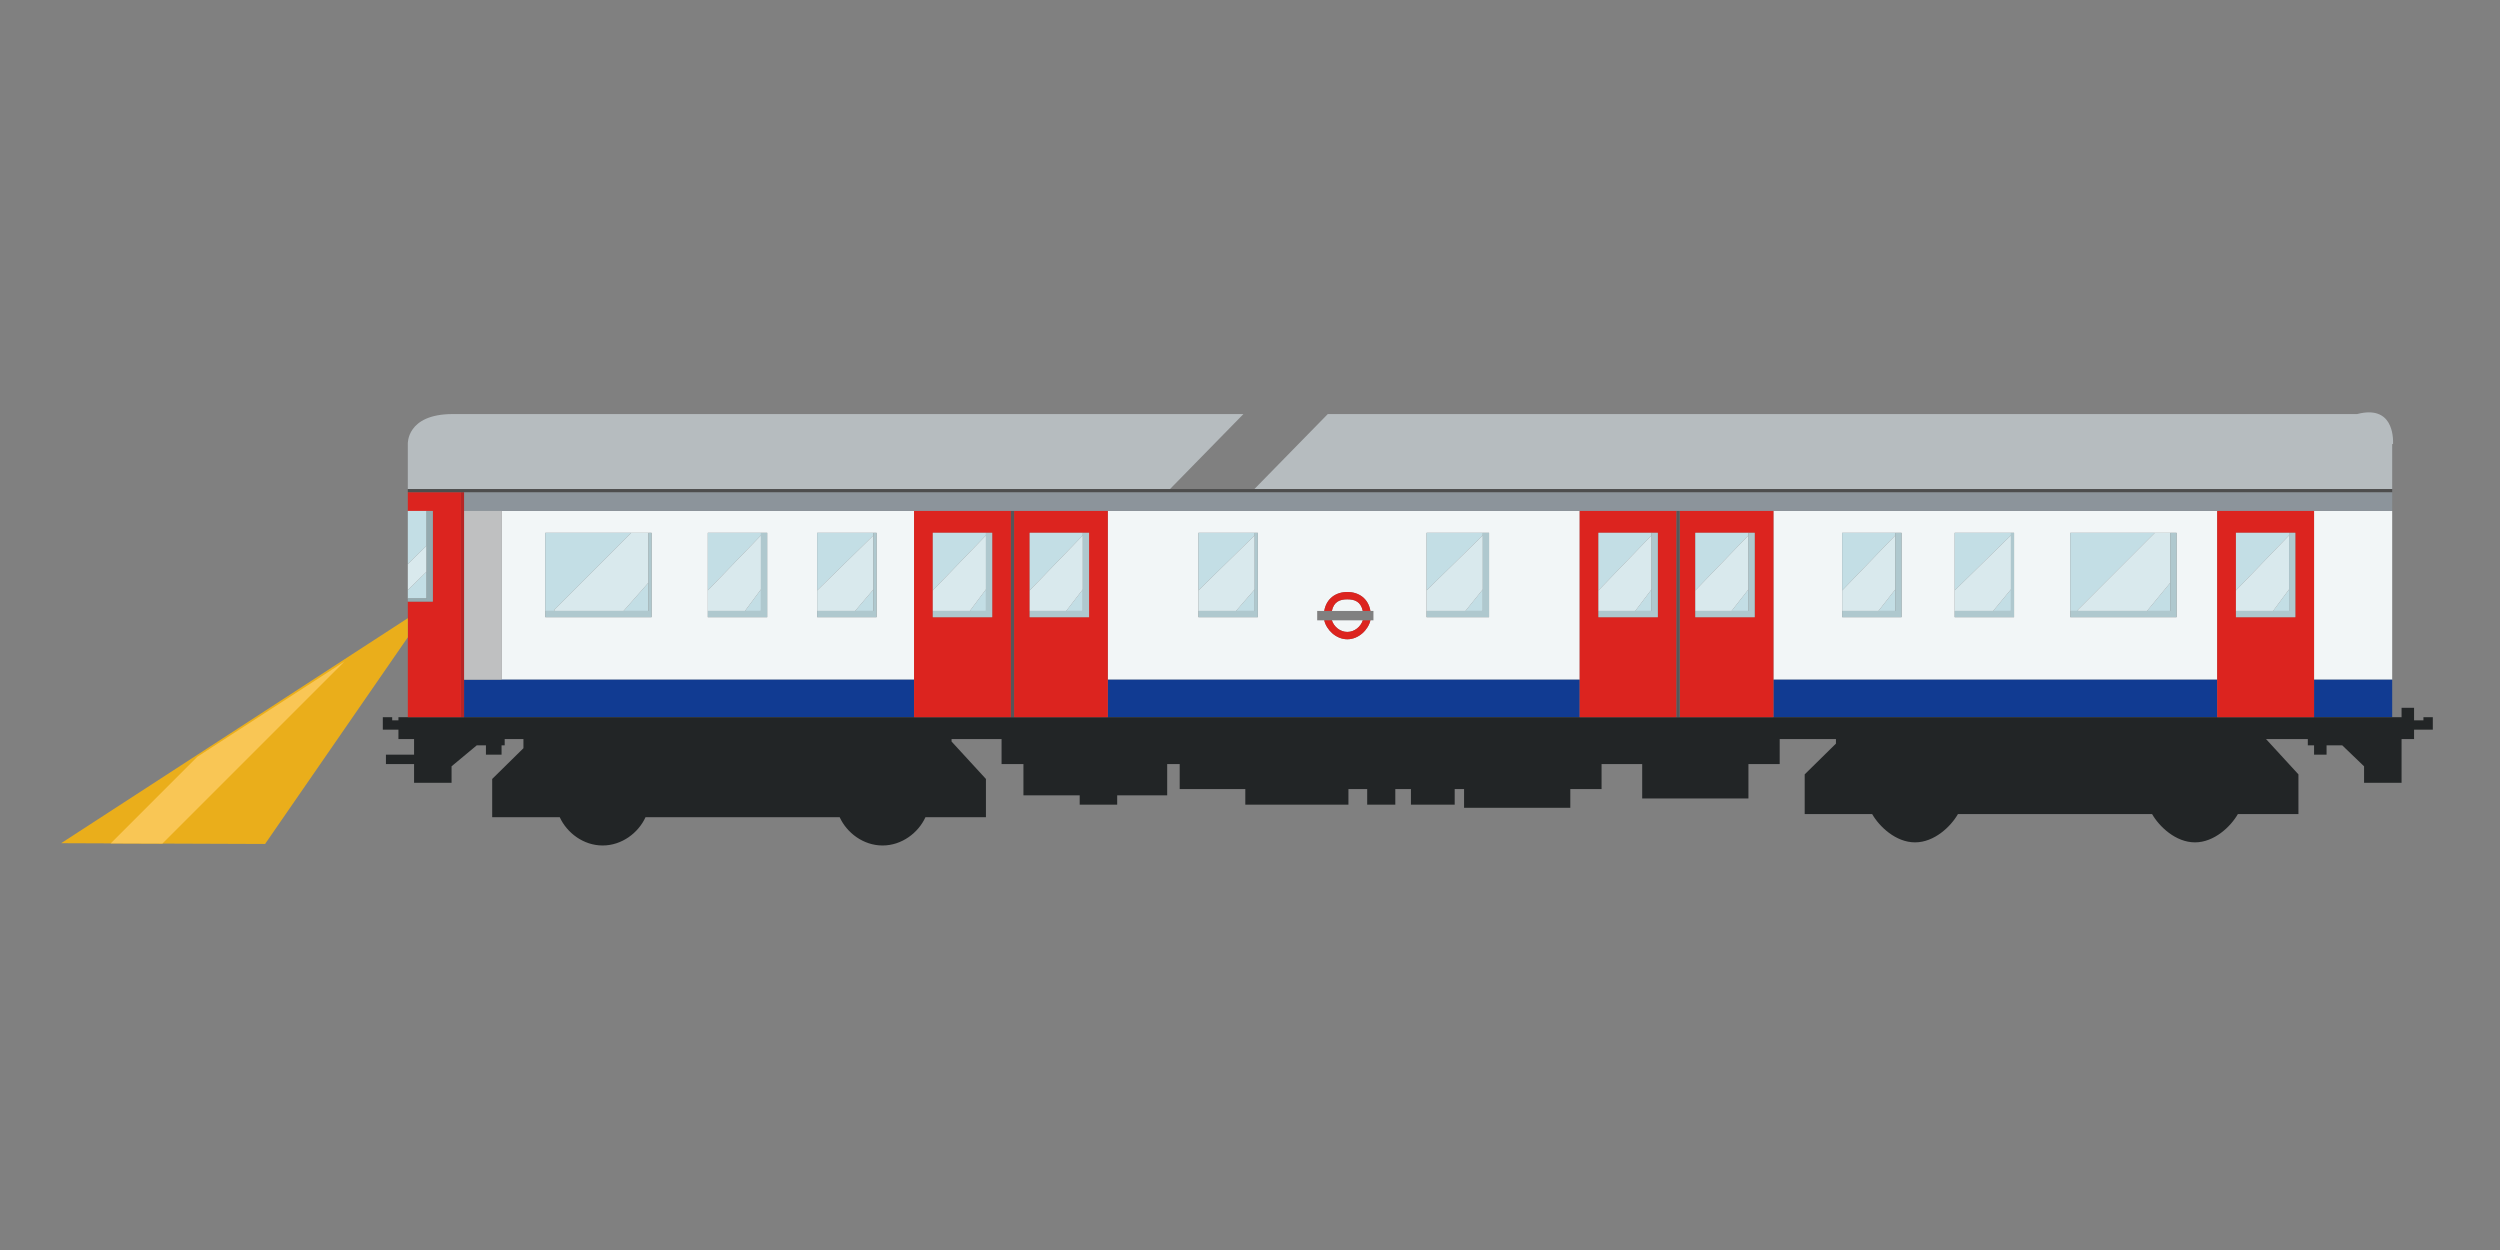 <?xml version="1.0" encoding="utf-8"?>
<!-- Generator: Adobe Illustrator 16.0.3, SVG Export Plug-In . SVG Version: 6.00 Build 0)  -->
<!DOCTYPE svg PUBLIC "-//W3C//DTD SVG 1.1//EN" "http://www.w3.org/Graphics/SVG/1.1/DTD/svg11.dtd">
<svg version="1.1" id="Layer_1" xmlns="http://www.w3.org/2000/svg" xmlns:xlink="http://www.w3.org/1999/xlink" x="0px" y="0px"
	 width="800px" height="400px" viewBox="0 0 800 400" enable-background="new 0 0 800 400" xml:space="preserve">
<rect x="0" y="0" width="800" height="400" fill="#808080" stroke="none"/>
<g id="train__body">
	<path fill="#F2F6F7" d="M709.5,217.5v-54h-142v54H709.5z M662.5,194.937V170.5h27.04h5.994h0.966v14.493v9.944v2.563h-0.966h-9.943
		h-19.078H662.5V194.937z M625.5,194.937v-5.996V170.5h18.639h1.347H644.5v16.643v7.794v2.563h-0.361h-7.793H625.5V194.937z
		 M589.5,194.937v-5.996V170.5h17.929h1.347H608.5v16.643v7.794v2.563h-1.071h-7.794H589.5V194.937z"/>
	<path fill="#F2F6F7" d="M292.5,217.5v-54h-132v54H292.5z M261.5,194.937v-5.996V170.5h18.47h1.347H280.5v16.643v7.794v2.563h-0.53
		h-7.794H261.5V194.937z M226.5,194.937v-5.996V170.5h18.228h1.347H245.5v16.643v7.794v2.563h-0.772h-7.794H226.5V194.937z
		 M174.5,194.937V170.5h27.522h5.995h0.483v14.493v9.944v2.563h-0.483h-9.944h-19.077H174.5V194.937z"/>
	<rect x="740.5" y="163.5" fill="#F2F6F7" width="25" height="54"/>
	<path fill="#F2F6F7" d="M505.5,217.5v-54h-151v54H505.5z M456.5,194.937v-5.996V170.5h18.771h1.347H476.5v16.643v7.794v2.563
		h-1.229h-7.794H456.5V194.937z M421.5,195.5h2.255c0.684-4,3.729-6.069,7.39-6.069c3.659,0,6.705,2.069,7.39,6.069h0.966v3h-0.966
		c-0.685,3-3.73,6.068-7.39,6.068c-3.66,0-6.706-3.068-7.39-6.068H421.5V195.5z M383.5,194.937v-5.996V170.5h18.349h1.347H402.5
		v16.643v7.794v2.563h-0.651h-7.793H383.5V194.937z"/>
	<path fill="#F2F6F7" d="M431.145,191.786c-2.349,0-4.31,0.714-4.946,3.714h9.891C435.452,192.5,433.492,191.786,431.145,191.786z"
		/>
	<path fill="#F2F6F7" d="M431.145,202.215c2.348,0,4.308-1.715,4.944-3.715h-9.891C426.835,200.5,428.796,202.215,431.145,202.215z"
		/>
	<path fill="#26B4DB" d="M766.04,141.622c-0.007,0.277-0.021,0.452-0.021,0.452S766.035,141.908,766.04,141.622z"/>
	<path fill="#B6BCBF" d="M397.896,132.5H144.875c-14.868,0-14.375,9.573-14.375,9.573V156.5h243.9L397.896,132.5z"/>
	<path fill="#B6BCBF" d="M401.397,156.5H765.5v-14.427c0,0,0.273,0.178,0.281-0.099c0.061-2.163-0.065-12.475-11.51-9.475H424.893
		L401.397,156.5z"/>
	<rect x="567.5" y="217.5" fill="#113B92" width="142" height="12"/>
	<polygon fill="#113B92" points="161.027,217.5 148.5,217.5 148.5,229.5 292.5,229.5 292.5,217.5 	"/>
	<rect x="354.5" y="217.5" fill="#113B92" width="151" height="12"/>
	<rect x="740.5" y="217.5" fill="#113B92" width="25" height="12"/>
	<polygon fill="#8C949B" points="372.932,157.5 148.5,157.5 148.5,163.5 161.027,163.5 293.186,163.5 324.022,163.5 325.491,163.5 
		354.859,163.5 506.107,163.5 536.944,163.5 538.412,163.5 567.781,163.5 710.218,163.5 741.055,163.5 765.5,163.5 765.5,157.5 
		399.929,157.5 	"/>
	<path fill="#222526" d="M775.5,229.5v1h-3v-4h-4v3h-2.481h-24.964h-30.837H567.781h-29.369h-1.468h-30.837H354.859h-29.369h-1.468
		h-30.837H149.28h-1.468h-14.684h-1.469H127.5v1h-2v-1h-3v4h1.817h1.468h1.715v3h4.159h0.841v5h-9v3h9v6h12v-5.281l8.072-6.719
		h2.928v3h5v-3h1v-2h6v2.926l-10,9.843V261.5h21.617c2.282,5,7.567,9.056,13.727,9.056s11.445-4.056,13.726-9.056h62.122
		c2.281,5,7.566,9.056,13.726,9.056s11.445-4.056,13.727-9.056H315.5v-12.231l-11-11.977V236.5h16v8h7v10h18v3h12v-3h16v-10h4v8h21
		v5h33v-5h6v5h9v-5h5v5h14v-5h3v6h34v-6h10v-8h13v11h34v-11h10v-8h18v1.457l-10,9.843v12.7h21.587c2.281,4,7.567,9.057,13.727,9.057
		s11.444-5.057,13.726-9.057h62.122c2.281,4,7.567,9.057,13.726,9.057c6.159,0,11.445-5.057,13.727-9.057H735.5v-12.7l-10.372-11.3
		H738.5v2h2v3h4v-3h5.01l6.99,6.719v5.281h12v-14h4v-3h3.797h1.469h0.734v-4H775.5z"/>
	<path fill="#DC241F" d="M354.5,163.5h-30v66h30v-12.537V163.5z M329.5,194.937v-5.996V170.5h18.017h1.347H348.5v16.643v7.794v2.563
		h-0.983h-7.793H329.5V194.937z"/>
	<path fill="#DC241F" d="M323.5,163.5h-31v53.463V229.5h31V163.5z M298.5,194.937v-5.996V170.5h18.18h1.347H317.5v16.643v7.794
		v2.563h-0.82h-7.793H298.5V194.937z"/>
	<polygon fill="#C3DEE5" points="243.5,195.5 243.5,188.611 238.402,195.5 	"/>
	<polygon fill="#C3DEE5" points="243.5,170.5 226.5,170.5 226.5,188.941 243.5,171.32 	"/>
	<polygon fill="#D9E9ED" points="243.5,188.611 243.5,171.32 226.5,188.941 226.5,195.5 238.402,195.5 	"/>
	<polygon fill="#C3DEE5" points="177.293,195.247 202.022,170.5 174.5,170.5 174.5,195.5 177.528,195.5 	"/>
	<polygon fill="#C3DEE5" points="207.5,195.5 207.5,186.462 199.541,195.5 	"/>
	<polygon fill="#D9E9ED" points="177.528,195.5 199.541,195.5 207.5,186.462 207.5,170.5 202.022,170.5 177.293,195.247 	"/>
	<rect x="148.5" y="163.5" fill="#BFC0C1" width="12" height="54"/>
	<rect x="323.5" y="163.5" fill="#555759" width="1" height="66"/>
	<path fill="#DC241F" d="M567.5,163.5h-30v66h30v-12.537V163.5z M542.5,194.937v-5.996V170.5h17.938h1.347H561.5v16.643v7.794v2.563
		h-1.062h-7.794H542.5V194.937z"/>
	<path fill="#DC241F" d="M536.5,163.5h-31v53.463V229.5h31V163.5z M511.5,194.937v-5.996V170.5h18.102h1.347H530.5v16.643v7.794
		v2.563h-0.898h-7.793H511.5V194.937z"/>
	<path fill="#DC241F" d="M740.5,163.5h-31v53.463V229.5h31v-12.537V163.5z M715.5,194.937v-5.996V170.5h18.213h1.347h-0.56v16.643
		v7.794v2.563h-0.787h-7.794H715.5V194.937z"/>
	<rect x="536.5" y="163.5" fill="#555759" width="1" height="66"/>
	<polygon fill="#DC241F" points="147.5,229.5 147.5,216.963 147.5,162.631 147.5,157.5 144.875,157.5 130.5,157.5 130.5,163.5 
		137.533,163.5 138.5,163.5 138.5,190.532 138.5,192.5 137.533,192.5 130.5,192.5 130.5,216.963 130.5,229.5 133.127,229.5 	"/>
	<polygon fill="#C3DEE5" points="136.5,163.5 130.5,163.5 130.5,180.505 136.5,174.631 	"/>
	<polygon fill="#C3DEE5" points="136.5,182.937 130.5,188.811 130.5,191.5 136.5,191.5 	"/>
	<polygon fill="#B72525" points="148.5,162.631 148.5,157.5 147.5,157.5 147.5,162.631 147.5,216.963 147.5,229.5 148.5,229.5 
		148.5,216.963 	"/>
	<polygon fill="#D9E9ED" points="136.5,174.631 130.5,180.505 130.5,188.811 136.5,182.937 	"/>
	<polygon fill="#94AAAF" points="138.5,192.5 138.5,190.532 138.5,163.5 136.5,163.5 136.5,174.631 136.5,182.937 136.5,191.5 
		130.5,191.5 130.5,192.5 137.533,192.5 	"/>
	<polygon fill="#AFC8CE" points="198.073,197.5 208.017,197.5 208.5,197.5 208.5,194.937 208.5,184.993 208.5,170.5 207.5,170.5 
		207.5,186.462 207.5,195.5 199.541,195.5 177.528,195.5 174.5,195.5 174.5,197.5 178.996,197.5 	"/>
	<polygon fill="#C3DEE5" points="694.5,195.5 694.5,186.462 687.059,195.5 	"/>
	<polygon fill="#C3DEE5" points="664.811,195.247 689.54,170.5 662.5,170.5 662.5,195.5 665.046,195.5 	"/>
	<polygon fill="#D9E9ED" points="665.046,195.5 687.059,195.5 694.5,186.462 694.5,170.5 689.54,170.5 664.811,195.247 	"/>
	<polygon fill="#AFC8CE" points="685.591,197.5 695.534,197.5 696.5,197.5 696.5,194.937 696.5,184.993 696.5,170.5 694.5,170.5 
		694.5,186.462 694.5,195.5 687.059,195.5 665.046,195.5 662.5,195.5 662.5,197.5 666.513,197.5 	"/>
	<polygon fill="#AFC8CE" points="244.728,197.5 245.5,197.5 245.5,194.937 245.5,187.143 245.5,170.5 246.074,170.5 243.5,170.5 
		243.5,171.32 243.5,188.611 243.5,195.5 238.402,195.5 226.5,195.5 226.5,197.5 236.934,197.5 	"/>
	<polygon fill="#C3DEE5" points="279.5,170.5 261.5,170.5 261.5,188.941 279.5,171.32 	"/>
	<polygon fill="#C3DEE5" points="279.5,195.5 279.5,188.611 273.645,195.5 	"/>
	<polygon fill="#D9E9ED" points="279.5,188.611 279.5,171.32 261.5,188.941 261.5,195.5 273.645,195.5 	"/>
	<polygon fill="#AFC8CE" points="279.97,197.5 280.5,197.5 280.5,194.937 280.5,187.143 280.5,170.5 281.316,170.5 279.5,170.5 
		279.5,171.32 279.5,188.611 279.5,195.5 273.645,195.5 261.5,195.5 261.5,197.5 272.176,197.5 	"/>
	<polygon fill="#C3DEE5" points="315.5,170.5 298.5,170.5 298.5,188.941 315.5,171.32 	"/>
	<polygon fill="#C3DEE5" points="315.5,195.5 315.5,188.611 310.355,195.5 	"/>
	<polygon fill="#D9E9ED" points="315.5,188.611 315.5,171.32 298.5,188.941 298.5,195.5 310.355,195.5 	"/>
	<polygon fill="#AFC8CE" points="316.68,197.5 317.5,197.5 317.5,194.937 317.5,187.143 317.5,170.5 318.027,170.5 315.5,170.5 
		315.5,171.32 315.5,188.611 315.5,195.5 310.355,195.5 298.5,195.5 298.5,197.5 308.887,197.5 	"/>
	<polygon fill="#C3DEE5" points="346.5,170.5 329.5,170.5 329.5,188.941 346.5,171.32 	"/>
	<polygon fill="#C3DEE5" points="346.5,195.5 346.5,188.611 341.192,195.5 	"/>
	<polygon fill="#D9E9ED" points="346.5,188.611 346.5,171.32 329.5,188.941 329.5,195.5 341.192,195.5 	"/>
	<polygon fill="#AFC8CE" points="347.517,197.5 348.5,197.5 348.5,194.937 348.5,187.143 348.5,170.5 348.864,170.5 346.5,170.5 
		346.5,171.32 346.5,188.611 346.5,195.5 341.192,195.5 329.5,195.5 329.5,197.5 339.724,197.5 	"/>
	<polygon fill="#C3DEE5" points="401.5,195.5 401.5,188.611 395.523,195.5 	"/>
	<polygon fill="#C3DEE5" points="401.5,170.5 383.5,170.5 383.5,188.941 401.5,171.32 	"/>
	<polygon fill="#D9E9ED" points="401.5,188.611 401.5,171.32 383.5,188.941 383.5,195.5 395.523,195.5 	"/>
	<polygon fill="#AFC8CE" points="401.849,197.5 402.5,197.5 402.5,194.937 402.5,187.143 402.5,170.5 403.195,170.5 401.5,170.5 
		401.5,171.32 401.5,188.611 401.5,195.5 395.523,195.5 383.5,195.5 383.5,197.5 394.055,197.5 	"/>
	<polygon fill="#C3DEE5" points="474.5,195.5 474.5,188.611 468.945,195.5 	"/>
	<polygon fill="#C3DEE5" points="474.5,170.5 456.5,170.5 456.5,188.941 474.5,171.32 	"/>
	<polygon fill="#D9E9ED" points="474.5,188.611 474.5,171.32 456.5,188.941 456.5,195.5 468.945,195.5 	"/>
	<polygon fill="#AFC8CE" points="475.271,197.5 476.5,197.5 476.5,194.937 476.5,187.143 476.5,170.5 476.617,170.5 474.5,170.5 
		474.5,171.32 474.5,188.611 474.5,195.5 468.945,195.5 456.5,195.5 456.5,197.5 467.477,197.5 	"/>
	<polygon fill="#C3DEE5" points="528.5,195.5 528.5,188.611 523.276,195.5 	"/>
	<polygon fill="#C3DEE5" points="528.5,170.5 511.5,170.5 511.5,188.941 528.5,171.32 	"/>
	<polygon fill="#D9E9ED" points="528.5,188.611 528.5,171.32 511.5,188.941 511.5,195.5 523.276,195.5 	"/>
	<polygon fill="#AFC8CE" points="529.602,197.5 530.5,197.5 530.5,194.937 530.5,187.143 530.5,170.5 530.948,170.5 528.5,170.5 
		528.5,171.32 528.5,188.611 528.5,195.5 523.276,195.5 511.5,195.5 511.5,197.5 521.809,197.5 	"/>
	<polygon fill="#C3DEE5" points="559.5,170.5 542.5,170.5 542.5,188.941 559.5,171.32 	"/>
	<polygon fill="#C3DEE5" points="559.5,195.5 559.5,188.611 554.113,195.5 	"/>
	<polygon fill="#D9E9ED" points="559.5,188.611 559.5,171.32 542.5,188.941 542.5,195.5 554.113,195.5 	"/>
	<polygon fill="#AFC8CE" points="560.438,197.5 561.5,197.5 561.5,194.937 561.5,187.143 561.5,170.5 561.785,170.5 559.5,170.5 
		559.5,171.32 559.5,188.611 559.5,195.5 554.113,195.5 542.5,195.5 542.5,197.5 552.645,197.5 	"/>
	<polygon fill="#C3DEE5" points="606.5,170.5 589.5,170.5 589.5,188.941 606.5,171.32 	"/>
	<polygon fill="#C3DEE5" points="606.5,195.5 606.5,188.611 601.104,195.5 	"/>
	<polygon fill="#D9E9ED" points="606.5,188.611 606.5,171.32 589.5,188.941 589.5,195.5 601.104,195.5 	"/>
	<polygon fill="#AFC8CE" points="607.429,197.5 608.5,197.5 608.5,194.937 608.5,187.143 608.5,170.5 608.775,170.5 606.5,170.5 
		606.5,171.32 606.5,188.611 606.5,195.5 601.104,195.5 589.5,195.5 589.5,197.5 599.635,197.5 	"/>
	<polygon fill="#C3DEE5" points="643.5,195.5 643.5,188.611 637.813,195.5 	"/>
	<polygon fill="#C3DEE5" points="643.5,170.5 625.5,170.5 625.5,188.941 643.5,171.32 	"/>
	<polygon fill="#D9E9ED" points="643.5,188.611 643.5,171.32 625.5,188.941 625.5,195.5 637.813,195.5 	"/>
	<polygon fill="#AFC8CE" points="644.139,197.5 644.5,197.5 644.5,194.937 644.5,187.143 644.5,170.5 645.485,170.5 643.5,170.5 
		643.5,171.32 643.5,188.611 643.5,195.5 637.813,195.5 625.5,195.5 625.5,197.5 636.346,197.5 	"/>
	<polygon fill="#C3DEE5" points="732.5,195.5 732.5,188.611 727.388,195.5 	"/>
	<polygon fill="#C3DEE5" points="732.5,170.5 715.5,170.5 715.5,188.941 732.5,171.32 	"/>
	<polygon fill="#D9E9ED" points="732.5,188.611 732.5,171.32 715.5,188.941 715.5,195.5 727.388,195.5 	"/>
	<polygon fill="#AFC8CE" points="733.713,197.5 734.5,197.5 734.5,194.937 734.5,187.143 734.5,170.5 735.06,170.5 732.5,170.5 
		732.5,171.32 732.5,188.611 732.5,195.5 727.388,195.5 715.5,195.5 715.5,197.5 725.919,197.5 	"/>
	<path fill="#DC241F" d="M431.145,191.786c2.348,0,4.308,0.714,4.944,3.714h2.445c-0.685-4-3.73-6.069-7.39-6.069
		c-3.66,0-6.706,2.069-7.39,6.069h2.443C426.835,192.5,428.796,191.786,431.145,191.786z"/>
	<path fill="#DC241F" d="M431.145,202.215c-2.349,0-4.31-1.715-4.946-3.715h-2.443c0.684,3,3.729,6.068,7.39,6.068
		c3.659,0,6.705-3.068,7.39-6.068h-2.445C435.452,200.5,433.492,202.215,431.145,202.215z"/>
	<!-- <polygon fill="#113B92" points="426.198,198.5 436.089,198.5 438.534,198.5 439.5,198.5 439.5,195.5 438.534,195.5 436.089,195.5 
		426.198,195.5 423.755,195.5 421.5,195.5 421.5,198.5 423.755,198.5 	"/> -->
	<!-- <polygon fill="#CED3D6" points="374.4,156.5 401.397,156.5 424.893,132.5 397.896,132.5 	"/> -->
	<polygon fill="#4D4D4D" points="147.812,157.5 149.28,157.5 372.932,157.5 399.929,157.5 765.5,157.5 765.5,156.5 401.397,156.5 
		374.4,156.5 130.5,156.5 130.5,157.5 144.875,157.5 	"/>
</g>
<g id="train__headlights">
	<polyline fill="#EAAE1B" points="84.824,270.071 130.5,203.942 130.5,197.813 19.557,269.826 "/>
	<polygon fill="#F9C655" points="51.973,269.945 110.238,211.681 63.116,242.188 35.421,269.884 "/>
</g>
</svg>